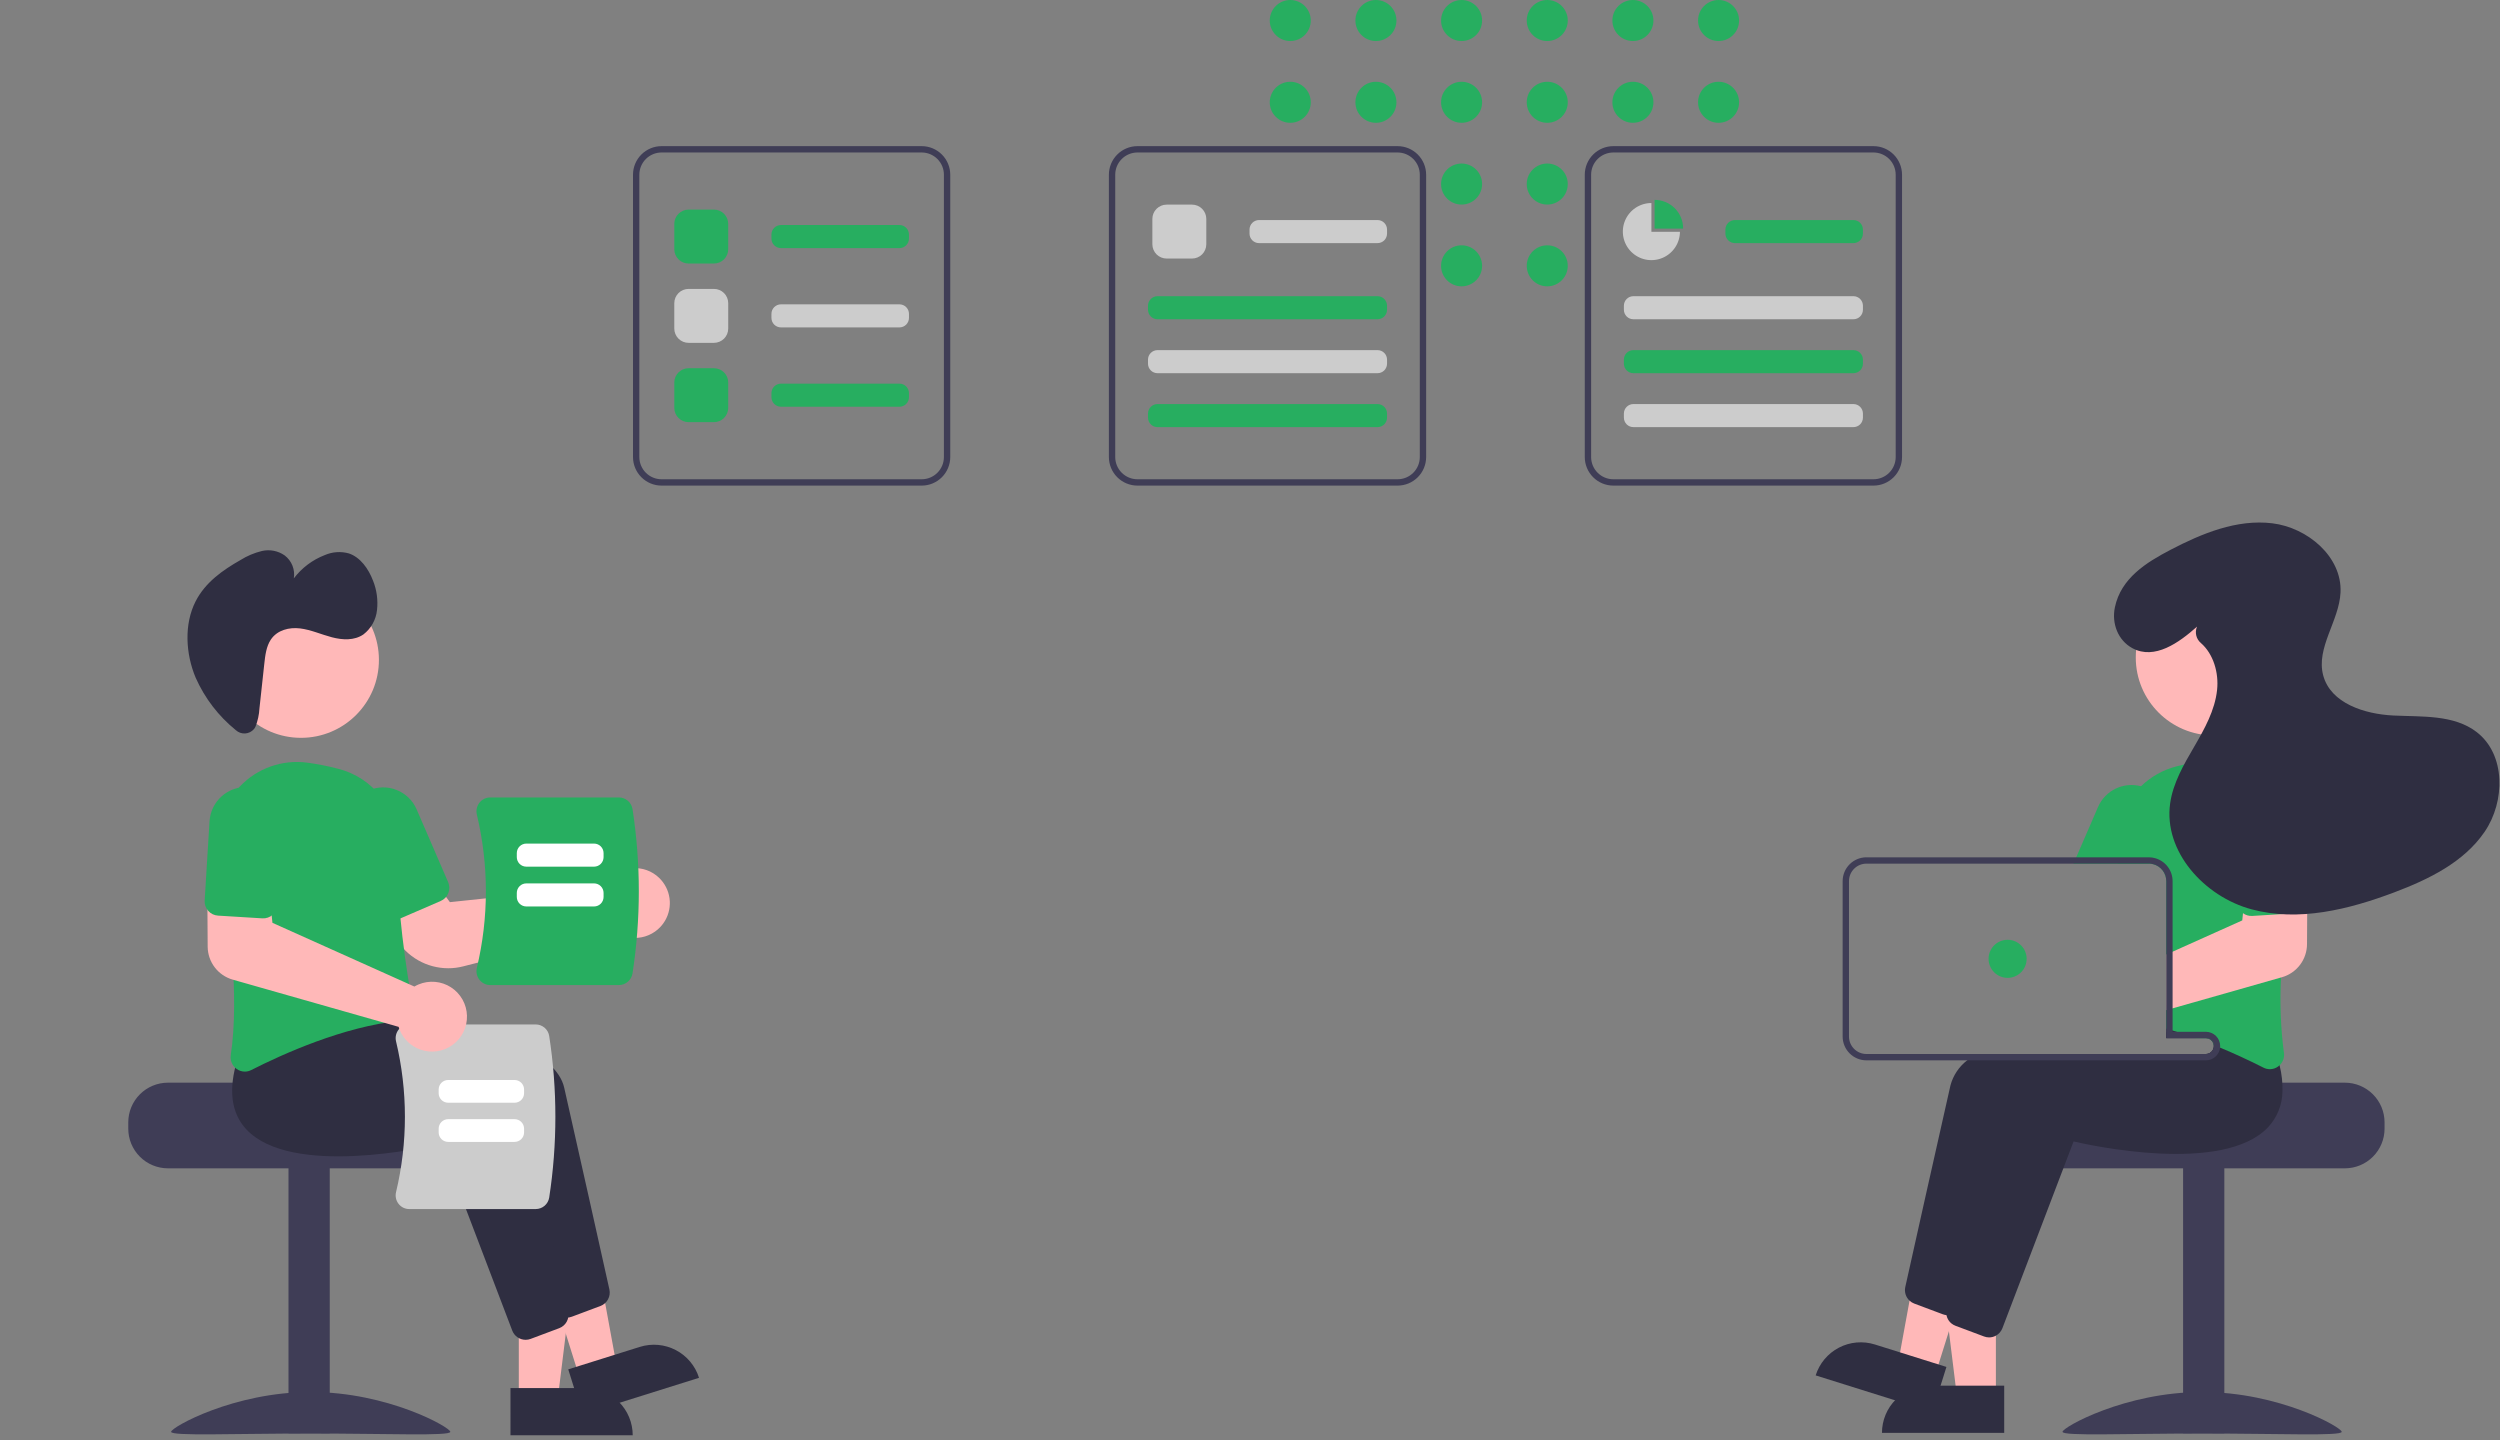 <svg width="788" height="454" viewBox="0 0 788 454" fill="none" xmlns="http://www.w3.org/2000/svg">
<rect x="0" y="0" width="788" height="454" fill="#808080" stroke="none"/>
<g clip-path="url(#clip0)">
<path d="M406.691 12.934C410.263 12.934 413.158 10.039 413.158 6.467C413.158 2.895 410.263 0 406.691 0C403.12 0 400.225 2.895 400.225 6.467C400.225 10.039 403.12 12.934 406.691 12.934Z" fill="#27AE60"/>
<path d="M406.691 38.707C410.263 38.707 413.158 35.812 413.158 32.24C413.158 28.669 410.263 25.773 406.691 25.773C403.12 25.773 400.225 28.669 400.225 32.24C400.225 35.812 403.12 38.707 406.691 38.707Z" fill="#27AE60"/>
<path d="M433.691 12.934C437.263 12.934 440.158 10.039 440.158 6.467C440.158 2.895 437.263 0 433.691 0C430.12 0 427.225 2.895 427.225 6.467C427.225 10.039 430.12 12.934 433.691 12.934Z" fill="#27AE60"/>
<path d="M433.691 38.707C437.263 38.707 440.158 35.812 440.158 32.24C440.158 28.669 437.263 25.773 433.691 25.773C430.12 25.773 427.225 28.669 427.225 32.24C427.225 35.812 430.12 38.707 433.691 38.707Z" fill="#27AE60"/>
<path d="M460.691 12.934C464.263 12.934 467.158 10.039 467.158 6.467C467.158 2.895 464.263 0 460.691 0C457.12 0 454.225 2.895 454.225 6.467C454.225 10.039 457.12 12.934 460.691 12.934Z" fill="#27AE60"/>
<path d="M460.691 38.707C464.263 38.707 467.158 35.812 467.158 32.24C467.158 28.669 464.263 25.773 460.691 25.773C457.12 25.773 454.225 28.669 454.225 32.24C454.225 35.812 457.12 38.707 460.691 38.707Z" fill="#27AE60"/>
<path d="M460.691 64.48C464.263 64.48 467.158 61.585 467.158 58.013C467.158 54.442 464.263 51.546 460.691 51.546C457.12 51.546 454.225 54.442 454.225 58.013C454.225 61.585 457.12 64.48 460.691 64.48Z" fill="#27AE60"/>
<path d="M460.691 90.254C464.263 90.254 467.158 87.358 467.158 83.787C467.158 80.215 464.263 77.32 460.691 77.32C457.12 77.32 454.225 80.215 454.225 83.787C454.225 87.358 457.12 90.254 460.691 90.254Z" fill="#27AE60"/>
<path d="M487.691 12.934C491.263 12.934 494.158 10.039 494.158 6.467C494.158 2.895 491.263 0 487.691 0C484.12 0 481.225 2.895 481.225 6.467C481.225 10.039 484.12 12.934 487.691 12.934Z" fill="#27AE60"/>
<path d="M487.691 38.707C491.263 38.707 494.158 35.812 494.158 32.24C494.158 28.669 491.263 25.773 487.691 25.773C484.12 25.773 481.225 28.669 481.225 32.24C481.225 35.812 484.12 38.707 487.691 38.707Z" fill="#27AE60"/>
<path d="M487.691 64.48C491.263 64.48 494.158 61.585 494.158 58.013C494.158 54.442 491.263 51.546 487.691 51.546C484.12 51.546 481.225 54.442 481.225 58.013C481.225 61.585 484.12 64.48 487.691 64.48Z" fill="#27AE60"/>
<path d="M487.691 90.254C491.263 90.254 494.158 87.358 494.158 83.787C494.158 80.215 491.263 77.32 487.691 77.32C484.12 77.32 481.225 80.215 481.225 83.787C481.225 87.358 484.12 90.254 487.691 90.254Z" fill="#27AE60"/>
<path d="M514.691 12.934C518.263 12.934 521.158 10.039 521.158 6.467C521.158 2.895 518.263 0 514.691 0C511.12 0 508.225 2.895 508.225 6.467C508.225 10.039 511.12 12.934 514.691 12.934Z" fill="#27AE60"/>
<path d="M514.691 38.707C518.263 38.707 521.158 35.812 521.158 32.24C521.158 28.669 518.263 25.773 514.691 25.773C511.12 25.773 508.225 28.669 508.225 32.24C508.225 35.812 511.12 38.707 514.691 38.707Z" fill="#27AE60"/>
<path d="M541.691 12.934C545.263 12.934 548.158 10.039 548.158 6.467C548.158 2.895 545.263 0 541.691 0C538.12 0 535.225 2.895 535.225 6.467C535.225 10.039 538.12 12.934 541.691 12.934Z" fill="#27AE60"/>
<path d="M541.691 38.707C545.263 38.707 548.158 35.812 548.158 32.24C548.158 28.669 545.263 25.773 541.691 25.773C538.12 25.773 535.225 28.669 535.225 32.24C535.225 35.812 538.12 38.707 541.691 38.707Z" fill="#27AE60"/>
<path d="M739.113 341.258H691.104C691.104 342.638 641.624 343.758 641.624 343.758C640.847 344.343 640.139 345.014 639.514 345.758C637.634 348 636.607 350.833 636.613 353.758V355.758C636.615 359.073 637.932 362.252 640.276 364.596C642.62 366.94 645.798 368.257 649.113 368.258H739.113C742.428 368.255 745.605 366.938 747.949 364.594C750.293 362.25 751.61 359.073 751.613 355.758V353.758C751.609 350.445 750.29 347.268 747.947 344.925C745.604 342.581 742.427 341.263 739.113 341.258V341.258Z" fill="#3F3D56"/>
<path d="M701.109 367.762H688.109V451.762H701.109V367.762Z" fill="#3F3D56"/>
<path d="M738.109 451.305C738.109 452.71 718.41 451.848 694.109 451.848C669.809 451.848 650.109 452.71 650.109 451.305C650.109 449.9 669.809 438.762 694.109 438.762C718.41 438.762 738.109 449.9 738.109 451.305Z" fill="#3F3D56"/>
<path d="M629.101 440.257L616.841 440.256L611.008 392.968L629.103 392.969L629.101 440.257Z" fill="#FFB8B8"/>
<path d="M608.082 436.753H631.726V451.64H593.195C593.195 447.692 594.764 443.906 597.556 441.114C600.347 438.322 604.134 436.753 608.082 436.753V436.753Z" fill="#2F2E41"/>
<path d="M609.963 433.414L598.266 429.743L606.858 382.878L624.122 388.296L609.963 433.414Z" fill="#FFB8B8"/>
<path d="M590.958 423.779L613.517 430.859L609.06 445.062L572.297 433.526C572.882 431.66 573.829 429.929 575.083 428.429C576.338 426.93 577.876 425.693 579.609 424.788C581.341 423.883 583.236 423.328 585.183 423.155C587.13 422.982 589.092 423.194 590.958 423.779V423.779Z" fill="#2F2E41"/>
<path d="M706.281 333.061C705.998 330.678 705.489 328.328 704.761 326.041L702.471 323.161L696.511 315.681L696.251 315.691C695.811 315.711 693.981 315.811 691.151 316.031H691.121C689.371 316.171 687.231 316.351 684.801 316.581C684.161 316.651 683.491 316.711 682.801 316.781V327.221H695.301C695.908 327.222 696.495 327.443 696.951 327.845C697.407 328.246 697.702 328.799 697.781 329.401C697.791 329.511 697.801 329.611 697.801 329.721C697.801 330.384 697.537 331.02 697.068 331.489C696.6 331.957 695.964 332.221 695.301 332.221H622.701C621.776 332.835 620.888 333.503 620.041 334.221C617.483 336.201 615.64 338.96 614.791 342.081C610.551 360.721 602.821 395.481 600.541 405.691C600.375 406.46 600.413 407.259 600.65 408.01C600.886 408.76 601.314 409.436 601.891 409.971C602.316 410.368 602.816 410.677 603.361 410.881L612.381 414.261C612.752 414.398 613.138 414.489 613.531 414.531C613.581 414.531 613.621 414.541 613.671 414.541C613.764 414.55 613.857 414.553 613.951 414.551C614.863 414.548 615.753 414.269 616.504 413.751C617.255 413.234 617.832 412.502 618.161 411.651L625.281 392.971L636.251 364.171L640.591 352.781C645.621 353.961 687.821 363.301 701.951 348.251C703.345 346.768 704.444 345.034 705.191 343.141C706.38 339.922 706.755 336.46 706.281 333.061Z" fill="#2F2E41"/>
<path d="M718.52 335.781C718.3 334.891 718.05 333.971 717.76 333.041L709.51 322.681L709.25 322.691C708.73 322.721 706.26 322.851 702.47 323.161C698.17 323.521 692.16 324.101 685.41 325.011C685.21 325.031 685 325.061 684.8 325.091C684.14 325.181 683.47 325.271 682.8 325.371V327.221H695.3C695.907 327.222 696.494 327.443 696.95 327.845C697.406 328.246 697.701 328.799 697.78 329.401C697.79 329.511 697.8 329.611 697.8 329.721C697.8 330.384 697.536 331.02 697.067 331.489C696.599 331.957 695.963 332.221 695.3 332.221H651.12C649.19 332.851 647.33 333.511 645.55 334.221C636.21 337.921 629.22 342.771 627.79 349.081C627.31 351.201 626.78 353.531 626.22 356.011C624.14 365.231 621.61 376.521 619.32 386.781V386.791C618.85 388.911 618.38 390.971 617.93 392.971C616.02 401.571 614.4 408.861 613.54 412.691C613.52 412.801 613.5 412.901 613.48 413.011V413.031C613.38 413.806 613.476 414.593 613.76 415.321L613.77 415.331V415.341C614.045 416.038 614.492 416.654 615.07 417.131C615.456 417.45 615.892 417.703 616.36 417.881L625.38 421.261C625.882 421.449 626.413 421.547 626.95 421.551C627.701 421.553 628.441 421.364 629.1 421.001C630.045 420.489 630.776 419.655 631.16 418.651L650.58 367.691L653.59 359.781C658.62 360.961 700.82 370.291 714.95 355.251C717.741 352.23 719.334 348.294 719.43 344.181C719.528 341.352 719.222 338.523 718.52 335.781V335.781Z" fill="#2F2E41"/>
<path d="M717.411 247.561C717.251 247.371 717.081 247.181 716.901 247.001C714.238 244.201 710.949 242.072 707.304 240.787C703.659 239.503 699.762 239.1 695.931 239.611C692.59 240.05 689.28 240.702 686.021 241.561C681.813 242.643 677.959 244.805 674.841 247.831C672.413 250.186 670.5 253.02 669.224 256.153C667.949 259.286 667.338 262.65 667.431 266.031C667.471 267.401 667.481 268.801 667.461 270.221C667.461 270.881 667.451 271.551 667.441 272.221H677.301C677.729 272.22 678.156 272.27 678.571 272.371C679.775 272.659 680.846 273.343 681.613 274.313C682.381 275.284 682.799 276.484 682.801 277.721V324.241C683.471 324.431 684.141 324.621 684.801 324.821C685.011 324.891 685.211 324.951 685.411 325.011C685.641 325.081 685.871 325.151 686.091 325.221C688.121 325.851 690.104 326.518 692.041 327.221H695.301C695.909 327.222 696.495 327.444 696.951 327.845C697.408 328.246 697.703 328.799 697.781 329.401C698.461 329.671 699.121 329.941 699.771 330.211C702.081 331.171 704.271 332.131 706.281 333.061C708.991 334.301 711.401 335.481 713.421 336.511C714.057 336.835 714.758 337.006 715.471 337.011C716.407 337.008 717.318 336.707 718.071 336.151C718.228 336.036 718.378 335.912 718.521 335.781C719.056 335.28 719.461 334.655 719.7 333.961C719.938 333.267 720.004 332.526 719.891 331.801C718.859 323.946 718.558 316.012 718.991 308.101C719.271 301.451 719.871 294.631 720.651 288.041C721.071 284.471 721.541 280.971 722.031 277.601C722.502 274.381 723.002 271.291 723.491 268.371C724.134 264.669 723.92 260.868 722.866 257.261C721.813 253.653 719.946 250.335 717.411 247.561Z" fill="#27AE60"/>
<path d="M676.42 248.381C675.907 248.161 675.379 247.977 674.84 247.831C672.175 247.113 669.341 247.378 666.855 248.577C664.37 249.776 662.398 251.829 661.3 254.361L654.43 270.221L653.57 272.221H677.3C677.728 272.22 678.155 272.27 678.57 272.371L679.37 270.521L682.41 263.501C683.618 260.701 683.665 257.537 682.542 254.702C681.419 251.868 679.218 249.594 676.42 248.381V248.381Z" fill="#27AE60"/>
<path d="M697.756 231.803C711.321 231.803 722.317 220.806 722.317 207.242C722.317 193.677 711.321 182.681 697.756 182.681C684.192 182.681 673.195 193.677 673.195 207.242C673.195 220.806 684.192 231.803 697.756 231.803Z" fill="#FFB8B8"/>
<path d="M722.031 277.601L708.011 277.981L706.991 287.831L706.761 290.111L684.801 299.971L682.801 300.871V318.401L684.801 317.831L691.121 316.031H691.151L718.991 308.101L719.311 308.011C721.56 307.361 723.54 306.003 724.956 304.139C726.372 302.274 727.149 300.002 727.171 297.661L727.241 286.031L727.301 277.461L722.031 277.601Z" fill="#FFB8B8"/>
<path d="M726.591 258.121C726.498 256.614 726.11 255.139 725.447 253.782C724.785 252.424 723.862 251.211 722.73 250.21C720.445 248.19 717.451 247.159 714.406 247.346C711.361 247.533 708.516 248.922 706.495 251.207C704.474 253.492 703.444 256.487 703.631 259.531L705.161 284.491C705.202 285.148 705.388 285.788 705.704 286.365C706.02 286.942 706.46 287.443 706.991 287.831C707.836 288.462 708.879 288.77 709.931 288.701L720.651 288.041L723.901 287.841C724.493 287.812 725.073 287.663 725.606 287.404C726.139 287.144 726.613 286.779 727.001 286.331C727.087 286.236 727.167 286.136 727.241 286.031C727.877 285.181 728.189 284.131 728.121 283.071L726.591 258.121Z" fill="#27AE60"/>
<path d="M686.091 325.221H684.801V325.091C684.141 325.181 683.471 325.271 682.801 325.371V327.221H692.041C690.101 326.521 688.117 325.855 686.091 325.221ZM686.091 325.221H684.801V325.091C684.141 325.181 683.471 325.271 682.801 325.371V327.221H692.041C690.101 326.521 688.117 325.855 686.091 325.221ZM695.301 325.221H684.801V277.721C684.797 276.095 684.266 274.514 683.287 273.216C682.307 271.917 680.933 270.972 679.371 270.521C678.699 270.319 678.002 270.218 677.301 270.221H588.301C586.312 270.224 584.406 271.015 583 272.421C581.594 273.827 580.803 275.733 580.801 277.721V326.721C580.801 328.71 581.592 330.617 582.998 332.024C584.405 333.43 586.312 334.221 588.301 334.221H695.301C696.409 334.219 697.477 333.809 698.301 333.07C699.126 332.33 699.649 331.312 699.771 330.211C699.791 330.049 699.801 329.885 699.801 329.721C699.799 328.528 699.324 327.385 698.481 326.541C697.637 325.698 696.494 325.223 695.301 325.221H695.301ZM697.801 329.721C697.801 330.384 697.537 331.02 697.068 331.489C696.599 331.958 695.964 332.221 695.301 332.221H588.301C586.842 332.22 585.444 331.641 584.413 330.609C583.381 329.578 582.802 328.18 582.801 326.721V277.721C582.802 276.263 583.381 274.864 584.413 273.833C585.444 272.802 586.842 272.222 588.301 272.221H677.301C677.729 272.22 678.155 272.27 678.571 272.371C679.774 272.659 680.846 273.343 681.613 274.313C682.38 275.284 682.799 276.484 682.801 277.721V327.221H695.301C695.908 327.222 696.495 327.444 696.951 327.845C697.407 328.246 697.702 328.799 697.781 329.401C697.79 329.511 697.801 329.611 697.801 329.721H697.801ZM686.091 325.221H684.801V325.091C684.141 325.181 683.471 325.271 682.801 325.371V327.221H692.041C690.101 326.521 688.117 325.855 686.091 325.221Z" fill="#3F3D56"/>
<path d="M632.797 308.223C636.111 308.223 638.797 305.536 638.797 302.223C638.797 298.909 636.111 296.223 632.797 296.223C629.483 296.223 626.797 298.909 626.797 302.223C626.797 305.536 629.483 308.223 632.797 308.223Z" fill="#27AE60"/>
<path d="M692.512 197.499C686.807 202.595 679.159 208.065 672.173 204.331C667.586 201.88 665.544 196.503 666.615 191.414C668.542 182.262 676.454 177.317 684.115 173.319C694.073 168.122 705.063 163.59 716.215 164.941C727.367 166.292 738.262 175.507 737.735 186.728C737.312 195.752 729.943 204.17 732.276 212.897C734.624 221.68 745.284 225.081 754.365 225.528C763.446 225.975 773.442 225.201 780.645 230.747C789.834 237.823 789.687 252.62 783.145 262.197C776.604 271.774 765.557 277.162 754.707 281.259C740.331 286.687 724.529 290.609 709.69 286.618C694.851 282.628 681.86 268.391 684.036 253.179C684.955 246.754 688.336 240.986 691.598 235.375C694.86 229.763 698.142 223.912 698.827 217.458C699.398 212.079 697.689 206.141 693.722 202.677C693.004 202.073 692.495 201.258 692.27 200.347C692.044 199.437 692.112 198.478 692.466 197.61L692.512 197.499Z" fill="#2F2E41"/>
<path d="M40.43 353.758V355.758C40.433 359.073 41.75 362.25 44.094 364.594C46.438 366.938 49.615 368.255 52.93 368.258H142.93C146.245 368.257 149.423 366.94 151.767 364.596C154.111 362.252 155.428 359.073 155.43 355.758V353.758C155.436 350.833 154.409 348 152.529 345.758C151.904 345.014 151.196 344.343 150.419 343.758C150.419 343.758 100.939 342.638 100.939 341.258H52.93C49.616 341.263 46.439 342.581 44.096 344.925C41.753 347.268 40.434 350.445 40.43 353.758V353.758Z" fill="#3F3D56"/>
<path d="M90.936 451.762H103.936L103.936 367.762H90.936L90.936 451.762Z" fill="#3F3D56"/>
<path d="M53.935 451.305C53.935 452.71 73.635 451.848 97.936 451.848C122.236 451.848 141.936 452.71 141.936 451.305C141.936 449.9 122.236 438.762 97.936 438.762C73.635 438.762 53.935 449.9 53.935 451.305Z" fill="#3F3D56"/>
<path d="M163.529 441.018H175.789L181.621 393.73L163.527 393.731L163.529 441.018Z" fill="#FFB8B8"/>
<path d="M199.434 452.401L160.903 452.403L160.902 437.516L184.546 437.515C188.494 437.514 192.281 439.083 195.073 441.874C197.865 444.666 199.433 448.453 199.434 452.401L199.434 452.401Z" fill="#2F2E41"/>
<path d="M182.669 434.176L194.366 430.505L185.774 383.64L168.51 389.058L182.669 434.176Z" fill="#FFB8B8"/>
<path d="M220.332 434.288L183.569 445.824L179.112 431.621L201.671 424.541C205.438 423.359 209.52 423.722 213.02 425.549C216.52 427.377 219.15 430.52 220.332 434.288L220.332 434.288Z" fill="#2F2E41"/>
<path d="M174.466 412.411L152.039 353.54C147.008 354.722 104.812 364.059 90.68 349.012C85.837 343.854 84.892 336.383 87.873 326.804L96.12 316.439L96.376 316.453C99.495 316.617 172.812 320.727 177.838 342.842C182.075 361.486 189.814 396.247 192.085 406.457C192.315 407.515 192.158 408.62 191.641 409.572C191.125 410.523 190.283 411.257 189.271 411.641L180.252 415.022C179.749 415.212 179.217 415.309 178.68 415.309C177.767 415.308 176.875 415.031 176.123 414.514C175.371 413.997 174.793 413.264 174.466 412.411V412.411Z" fill="#2F2E41"/>
<path d="M161.466 419.411L139.039 360.54C134.007 361.722 91.812 371.058 77.68 356.012C72.837 350.854 71.892 343.383 74.873 333.804L83.12 323.439L83.376 323.453C86.495 323.617 159.812 327.727 164.838 349.842C169.075 368.486 176.814 403.247 179.085 413.457C179.315 414.515 179.158 415.62 178.641 416.572C178.125 417.523 177.283 418.257 176.271 418.641L167.252 422.022C166.749 422.212 166.217 422.309 165.68 422.309C164.767 422.308 163.875 422.031 163.123 421.514C162.371 420.997 161.793 420.264 161.466 419.411V419.411Z" fill="#2F2E41"/>
<path d="M141.293 305.193C137.969 305.192 134.702 304.328 131.812 302.685C128.923 301.042 126.509 298.677 124.808 295.822L117.686 283.756L134.615 274.503L141.803 284.359L190.577 279.22C190.814 278.791 191.081 278.378 191.376 277.986C192.312 276.755 193.497 275.734 194.853 274.991C196.21 274.247 197.708 273.798 199.249 273.672C200.798 273.539 202.357 273.739 203.822 274.259C205.287 274.779 206.623 275.606 207.742 276.684C209.536 278.405 210.695 280.68 211.033 283.142C211.37 285.604 210.866 288.108 209.602 290.248C208.811 291.581 207.747 292.732 206.48 293.625C205.213 294.518 203.772 295.134 202.251 295.431C200.729 295.729 199.162 295.702 197.652 295.351C196.142 295.001 194.723 294.336 193.488 293.399C193.202 293.18 192.928 292.946 192.666 292.699L145.951 304.609C144.429 304.997 142.864 305.194 141.293 305.193V305.193Z" fill="#FFB8B8"/>
<path d="M74.554 336.912C73.879 336.426 73.352 335.762 73.031 334.994C72.71 334.227 72.608 333.385 72.736 332.563C75.518 314.22 72.317 287.944 69.141 269.131C68.491 265.313 68.744 261.397 69.88 257.695C71.015 253.993 73.002 250.609 75.681 247.813C78.36 245.017 81.657 242.888 85.307 241.595C88.957 240.302 92.859 239.882 96.7 240.369C100.043 240.81 103.353 241.463 106.613 242.323V242.323C112.028 243.687 116.817 246.852 120.194 251.299C123.572 255.745 125.335 261.209 125.195 266.791C124.72 284.945 128.407 307.596 130.014 316.492C130.123 317.103 130.106 317.73 129.962 318.334C129.819 318.938 129.552 319.506 129.18 320.003C128.814 320.494 128.35 320.904 127.817 321.205C127.284 321.506 126.694 321.693 126.084 321.753C108.276 323.57 89.072 332.255 79.21 337.269C78.576 337.596 77.874 337.768 77.16 337.77C76.223 337.767 75.31 337.467 74.554 336.912Z" fill="#27AE60"/>
<path d="M122.626 289.6C122.076 289.384 121.574 289.061 121.149 288.649C120.725 288.238 120.386 287.746 120.153 287.203L110.221 264.26C109.62 262.874 109.298 261.383 109.273 259.872C109.248 258.362 109.521 256.861 110.077 255.456C110.632 254.051 111.46 252.769 112.511 251.683C113.562 250.598 114.817 249.73 116.203 249.13C117.59 248.53 119.081 248.209 120.592 248.185C122.103 248.162 123.604 248.436 125.008 248.993C126.413 249.55 127.694 250.378 128.779 251.43C129.863 252.482 130.73 253.738 131.329 255.125L141.26 278.067C141.733 279.163 141.751 280.401 141.312 281.51C140.873 282.619 140.012 283.509 138.918 283.984L126.07 289.546C125.528 289.782 124.945 289.909 124.354 289.918C123.763 289.928 123.176 289.82 122.627 289.6H122.626Z" fill="#27AE60"/>
<path d="M94.874 232.564C108.438 232.564 119.435 221.568 119.435 208.003C119.435 194.439 108.438 183.442 94.874 183.442C81.309 183.442 70.312 194.439 70.312 208.003C70.312 221.568 81.309 232.564 94.874 232.564Z" fill="#FFB8B8"/>
<path d="M80.031 229.824C79.683 230.225 79.258 230.553 78.782 230.788C78.305 231.022 77.786 231.159 77.255 231.189C76.725 231.22 76.194 231.144 75.693 230.965C75.192 230.787 74.733 230.51 74.341 230.151C68.864 225.717 64.521 220.045 61.669 213.602C58.476 205.991 58.008 196.703 61.642 189.569C64.714 183.538 70.228 179.699 75.734 176.562C77.844 175.232 80.157 174.254 82.582 173.667C83.806 173.389 85.075 173.371 86.308 173.613C87.54 173.856 88.707 174.353 89.736 175.074C90.826 175.904 91.671 177.015 92.178 178.288C92.685 179.562 92.836 180.949 92.614 182.301C95.132 178.984 98.527 176.436 102.416 174.945C104.802 173.918 107.468 173.739 109.969 174.439C113.505 175.619 116.122 179.189 117.578 183.025C118.756 185.962 119.187 189.145 118.834 192.289C118.679 193.79 118.221 195.244 117.488 196.563C116.754 197.882 115.759 199.038 114.565 199.96C111.681 201.95 107.965 201.748 104.611 200.867C101.258 199.987 98.003 198.493 94.59 198.077C91.178 197.661 87.396 198.563 85.363 201.607C83.931 203.75 83.594 206.574 83.301 209.265L81.782 223.264C81.675 225.267 81.243 227.239 80.504 229.103C80.379 229.363 80.22 229.606 80.031 229.824V229.824Z" fill="#2F2E41"/>
<path d="M168.868 381.094H128.995C128.349 381.096 127.711 380.951 127.13 380.669C126.548 380.387 126.039 379.976 125.64 379.468C125.232 378.952 124.948 378.351 124.808 377.709C124.668 377.067 124.677 376.401 124.833 375.763C128.563 360.141 128.562 343.86 124.833 328.238C124.677 327.6 124.668 326.934 124.808 326.292C124.948 325.65 125.232 325.049 125.64 324.533C126.039 324.025 126.548 323.614 127.13 323.332C127.711 323.051 128.349 322.905 128.995 322.907H168.868C169.887 322.909 170.872 323.273 171.647 323.933C172.423 324.593 172.94 325.508 173.105 326.513C175.705 343.405 175.705 360.596 173.105 377.488C172.94 378.494 172.423 379.408 171.647 380.068C170.872 380.728 169.887 381.092 168.868 381.094V381.094Z" fill="#CCCCCC"/>
<path d="M138.266 344.584V343.412C138.266 342.617 138.583 341.854 139.145 341.292C139.708 340.729 140.47 340.413 141.266 340.412H162.189C162.985 340.413 163.747 340.729 164.31 341.292C164.872 341.854 165.188 342.617 165.189 343.412V344.584C165.188 345.379 164.872 346.142 164.31 346.704C163.747 347.267 162.985 347.583 162.189 347.584H141.266C140.47 347.583 139.708 347.267 139.145 346.704C138.583 346.142 138.266 345.379 138.266 344.584V344.584Z" fill="white"/>
<path d="M138.266 356.929V355.756C138.266 354.961 138.583 354.198 139.145 353.636C139.708 353.074 140.47 352.757 141.266 352.756H162.189C162.985 352.757 163.747 353.074 164.31 353.636C164.872 354.198 165.188 354.961 165.189 355.756V356.929C165.188 357.724 164.872 358.487 164.31 359.049C163.747 359.611 162.985 359.928 162.189 359.929H141.266C140.47 359.928 139.708 359.611 139.145 359.049C138.583 358.487 138.266 357.724 138.266 356.929Z" fill="white"/>
<path d="M151.128 308.841C150.714 308.317 150.425 307.705 150.282 307.053C150.14 306.4 150.149 305.724 150.307 305.075C154.099 289.196 154.099 272.648 150.307 256.769C150.149 256.12 150.14 255.444 150.282 254.791C150.425 254.139 150.714 253.527 151.128 253.003C151.533 252.486 152.051 252.069 152.642 251.783C153.233 251.496 153.882 251.349 154.538 251.351H195.066C196.101 251.353 197.103 251.722 197.891 252.393C198.68 253.064 199.205 253.994 199.372 255.016C202.016 272.185 202.016 289.659 199.372 306.828C199.205 307.85 198.68 308.78 197.891 309.451C197.103 310.122 196.101 310.491 195.066 310.493H154.538C153.882 310.495 153.233 310.348 152.642 310.061C152.051 309.775 151.533 309.358 151.128 308.841Z" fill="#27AE60"/>
<path d="M187.246 273.172H165.896C165.101 273.171 164.339 272.855 163.776 272.293C163.214 271.73 162.897 270.968 162.896 270.172V268.898C162.897 268.103 163.214 267.34 163.776 266.778C164.339 266.216 165.101 265.899 165.896 265.898H187.246C188.041 265.899 188.804 266.216 189.366 266.778C189.929 267.34 190.245 268.103 190.246 268.898V270.172C190.245 270.968 189.929 271.73 189.366 272.293C188.804 272.855 188.041 273.171 187.246 273.172V273.172Z" fill="white"/>
<path d="M187.246 285.72H165.896C165.101 285.719 164.339 285.403 163.776 284.84C163.214 284.278 162.897 283.515 162.896 282.72V281.446C162.897 280.65 163.214 279.888 163.776 279.325C164.339 278.763 165.101 278.447 165.896 278.446H187.246C188.041 278.447 188.804 278.763 189.366 279.325C189.929 279.888 190.245 280.65 190.246 281.446V282.72C190.245 283.515 189.929 284.278 189.366 284.84C188.804 285.403 188.041 285.719 187.246 285.72V285.72Z" fill="white"/>
<path d="M132.534 330.839C131.074 330.329 129.737 329.517 128.611 328.456C127.486 327.395 126.596 326.109 126 324.682C125.862 324.348 125.743 324.008 125.641 323.663L73.319 308.77C71.07 308.12 69.091 306.763 67.675 304.9C66.259 303.037 65.481 300.767 65.458 298.427L65.33 278.225L84.616 278.741L85.873 290.876L130.613 310.962C131.035 310.711 131.473 310.489 131.925 310.298H131.925C133.573 309.607 135.365 309.327 137.145 309.484C138.925 309.64 140.641 310.227 142.143 311.194C143.646 312.162 144.89 313.481 145.769 315.037C146.648 316.593 147.135 318.339 147.188 320.125C147.241 321.912 146.858 323.684 146.073 325.289C145.287 326.895 144.123 328.285 142.681 329.339C141.238 330.394 139.56 331.082 137.793 331.343C136.025 331.604 134.22 331.432 132.534 330.839V330.839Z" fill="#FFB8B8"/>
<path d="M65.629 287.094C65.236 286.652 64.935 286.136 64.743 285.577C64.551 285.018 64.471 284.426 64.509 283.836L66.043 258.883C66.133 257.374 66.52 255.898 67.182 254.538C67.844 253.179 68.766 251.963 69.898 250.961C71.03 249.959 72.348 249.189 73.778 248.697C75.207 248.205 76.72 247.999 78.229 248.092C79.738 248.185 81.213 248.574 82.572 249.238C83.93 249.902 85.144 250.827 86.144 251.961C87.145 253.094 87.912 254.414 88.402 255.844C88.892 257.274 89.095 258.787 88.999 260.296L87.466 285.248C87.391 286.439 86.847 287.551 85.953 288.341C85.059 289.132 83.889 289.535 82.698 289.463L68.725 288.604C68.134 288.57 67.557 288.418 67.025 288.159C66.494 287.9 66.019 287.538 65.629 287.094H65.629Z" fill="#27AE60"/>
<path d="M290.521 153.064H208.521C206.135 153.061 203.848 152.112 202.161 150.425C200.473 148.738 199.524 146.45 199.521 144.064V55.064C199.524 52.678 200.473 50.39 202.161 48.703C203.848 47.016 206.135 46.067 208.521 46.064H290.521C292.908 46.067 295.195 47.016 296.882 48.703C298.57 50.39 299.519 52.678 299.521 55.064V144.064C299.519 146.45 298.57 148.738 296.882 150.425C295.195 152.112 292.908 153.061 290.521 153.064V153.064ZM208.521 48.064C206.666 48.066 204.886 48.804 203.574 50.117C202.262 51.429 201.524 53.208 201.521 55.064V144.064C201.524 145.92 202.262 147.699 203.574 149.011C204.886 150.324 206.666 151.062 208.521 151.064H290.521C292.377 151.062 294.157 150.324 295.469 149.011C296.781 147.699 297.519 145.92 297.521 144.064V55.064C297.519 53.208 296.781 51.429 295.469 50.117C294.157 48.804 292.377 48.066 290.521 48.064H208.521Z" fill="#3F3D56"/>
<path d="M440.521 153.064H358.521C356.135 153.061 353.848 152.112 352.161 150.425C350.473 148.738 349.524 146.45 349.521 144.064V55.064C349.524 52.678 350.473 50.39 352.161 48.703C353.848 47.016 356.135 46.067 358.521 46.064H440.521C442.908 46.067 445.195 47.016 446.882 48.703C448.57 50.39 449.519 52.678 449.521 55.064V144.064C449.519 146.45 448.57 148.738 446.882 150.425C445.195 152.112 442.908 153.061 440.521 153.064V153.064ZM358.521 48.064C356.666 48.066 354.886 48.804 353.574 50.117C352.262 51.429 351.524 53.208 351.521 55.064V144.064C351.524 145.92 352.262 147.699 353.574 149.011C354.886 150.324 356.666 151.062 358.521 151.064H440.521C442.377 151.062 444.157 150.324 445.469 149.011C446.781 147.699 447.519 145.92 447.521 144.064V55.064C447.519 53.208 446.781 51.429 445.469 50.117C444.157 48.804 442.377 48.066 440.521 48.064H358.521Z" fill="#3F3D56"/>
<path d="M225.037 83.064H217.037C215.844 83.063 214.7 82.588 213.857 81.745C213.013 80.901 212.538 79.757 212.537 78.564V70.564C212.538 69.371 213.013 68.227 213.857 67.383C214.7 66.54 215.844 66.065 217.037 66.064H225.037C226.23 66.065 227.374 66.54 228.218 67.383C229.061 68.227 229.536 69.371 229.537 70.564V78.564C229.536 79.757 229.061 80.901 228.218 81.745C227.374 82.588 226.23 83.063 225.037 83.064V83.064Z" fill="#27AE60"/>
<path d="M225.037 108.064H217.037C215.844 108.063 214.7 107.588 213.857 106.744C213.013 105.901 212.538 104.757 212.537 103.564V95.564C212.538 94.371 213.013 93.227 213.857 92.383C214.7 91.54 215.844 91.065 217.037 91.064H225.037C226.23 91.065 227.374 91.54 228.218 92.383C229.061 93.227 229.536 94.371 229.537 95.564V103.564C229.536 104.757 229.061 105.901 228.218 106.744C227.374 107.588 226.23 108.063 225.037 108.064V108.064Z" fill="#CCCCCC"/>
<path d="M283.508 78.201H246.158C245.363 78.2 244.6 77.883 244.038 77.321C243.475 76.759 243.159 75.996 243.158 75.201V73.927C243.159 73.131 243.475 72.369 244.038 71.806C244.6 71.244 245.363 70.928 246.158 70.927H283.508C284.303 70.928 285.066 71.244 285.628 71.806C286.19 72.369 286.507 73.131 286.508 73.927V75.201C286.507 75.996 286.19 76.759 285.628 77.321C285.066 77.883 284.303 78.2 283.508 78.201V78.201Z" fill="#27AE60"/>
<path d="M375.727 81.496H367.727C366.533 81.494 365.39 81.02 364.546 80.176C363.702 79.332 363.228 78.189 363.227 76.996V68.996C363.228 67.802 363.702 66.659 364.546 65.815C365.39 64.972 366.533 64.497 367.727 64.496H375.727C376.92 64.497 378.063 64.972 378.907 65.815C379.751 66.659 380.225 67.802 380.227 68.996V76.996C380.225 78.189 379.751 79.332 378.907 80.176C378.063 81.02 376.92 81.494 375.727 81.496V81.496Z" fill="#CCCCCC"/>
<path d="M434.197 76.632H396.848C396.052 76.632 395.29 76.315 394.727 75.753C394.165 75.19 393.849 74.428 393.848 73.632V72.358C393.849 71.563 394.165 70.8 394.727 70.238C395.29 69.676 396.052 69.359 396.848 69.358H434.197C434.992 69.359 435.755 69.676 436.317 70.238C436.88 70.8 437.196 71.563 437.197 72.358V73.632C437.196 74.428 436.88 75.19 436.317 75.753C435.755 76.315 434.992 76.632 434.197 76.632Z" fill="#CCCCCC"/>
<path d="M434.197 100.632H364.848C364.052 100.631 363.29 100.315 362.727 99.753C362.165 99.19 361.849 98.428 361.848 97.632V96.358C361.849 95.563 362.165 94.8 362.727 94.238C363.29 93.676 364.052 93.359 364.848 93.358H434.197C434.992 93.359 435.755 93.676 436.317 94.238C436.88 94.8 437.196 95.563 437.197 96.358V97.632C437.196 98.428 436.88 99.19 436.317 99.753C435.755 100.315 434.992 100.631 434.197 100.632V100.632Z" fill="#27AE60"/>
<path d="M434.197 117.632H364.848C364.052 117.631 363.29 117.315 362.727 116.753C362.165 116.19 361.849 115.428 361.848 114.632V113.358C361.849 112.563 362.165 111.8 362.727 111.238C363.29 110.676 364.052 110.359 364.848 110.358H434.197C434.992 110.359 435.755 110.676 436.317 111.238C436.88 111.8 437.196 112.563 437.197 113.358V114.632C437.196 115.428 436.88 116.19 436.317 116.753C435.755 117.315 434.992 117.631 434.197 117.632V117.632Z" fill="#CCCCCC"/>
<path d="M434.197 134.632H364.848C364.052 134.631 363.29 134.315 362.727 133.753C362.165 133.19 361.849 132.428 361.848 131.632V130.358C361.849 129.563 362.165 128.8 362.727 128.238C363.29 127.676 364.052 127.359 364.848 127.358H434.197C434.992 127.359 435.755 127.676 436.317 128.238C436.88 128.8 437.196 129.563 437.197 130.358V131.632C437.196 132.428 436.88 133.19 436.317 133.753C435.755 134.315 434.992 134.631 434.197 134.632V134.632Z" fill="#27AE60"/>
<path d="M590.521 153.064H508.521C506.135 153.061 503.848 152.112 502.161 150.425C500.473 148.738 499.524 146.45 499.521 144.064V55.064C499.524 52.678 500.473 50.39 502.161 48.703C503.848 47.016 506.135 46.067 508.521 46.064H590.521C592.908 46.067 595.195 47.016 596.882 48.703C598.57 50.39 599.519 52.678 599.521 55.064V144.064C599.519 146.45 598.57 148.738 596.882 150.425C595.195 152.112 592.908 153.061 590.521 153.064V153.064ZM508.521 48.064C506.666 48.066 504.886 48.804 503.574 50.117C502.262 51.429 501.524 53.208 501.521 55.064V144.064C501.524 145.92 502.262 147.699 503.574 149.011C504.886 150.324 506.666 151.062 508.521 151.064H590.521C592.377 151.062 594.157 150.324 595.469 149.011C596.781 147.699 597.519 145.92 597.521 144.064V55.064C597.519 53.208 596.781 51.429 595.469 50.117C594.157 48.804 592.377 48.066 590.521 48.064H508.521Z" fill="#3F3D56"/>
<path d="M584.197 76.632H546.848C546.052 76.632 545.29 76.315 544.727 75.753C544.165 75.19 543.849 74.428 543.848 73.632V72.358C543.849 71.563 544.165 70.8 544.727 70.238C545.29 69.676 546.052 69.359 546.848 69.358H584.197C584.992 69.359 585.755 69.676 586.317 70.238C586.88 70.8 587.196 71.563 587.197 72.358V73.632C587.196 74.428 586.88 75.19 586.317 75.753C585.755 76.315 584.992 76.632 584.197 76.632V76.632Z" fill="#27AE60"/>
<path d="M584.197 100.632H514.848C514.052 100.631 513.29 100.315 512.727 99.753C512.165 99.19 511.849 98.428 511.848 97.632V96.358C511.849 95.563 512.165 94.8 512.727 94.238C513.29 93.676 514.052 93.359 514.848 93.358H584.197C584.992 93.359 585.755 93.676 586.317 94.238C586.88 94.8 587.196 95.563 587.197 96.358V97.632C587.196 98.428 586.88 99.19 586.317 99.753C585.755 100.315 584.992 100.631 584.197 100.632Z" fill="#CCCCCC"/>
<path d="M584.197 117.632H514.848C514.052 117.631 513.29 117.315 512.727 116.753C512.165 116.19 511.849 115.428 511.848 114.632V113.358C511.849 112.563 512.165 111.8 512.727 111.238C513.29 110.676 514.052 110.359 514.848 110.358H584.197C584.992 110.359 585.755 110.676 586.317 111.238C586.88 111.8 587.196 112.563 587.197 113.358V114.632C587.196 115.428 586.88 116.19 586.317 116.753C585.755 117.315 584.992 117.631 584.197 117.632Z" fill="#27AE60"/>
<path d="M584.197 134.632H514.848C514.052 134.631 513.29 134.315 512.727 133.753C512.165 133.19 511.849 132.428 511.848 131.632V130.358C511.849 129.563 512.165 128.8 512.727 128.238C513.29 127.676 514.052 127.359 514.848 127.358H584.197C584.992 127.359 585.755 127.676 586.317 128.238C586.88 128.8 587.196 129.563 587.197 130.358V131.632C587.196 132.428 586.88 133.19 586.317 133.753C585.755 134.315 584.992 134.631 584.197 134.632Z" fill="#CCCCCC"/>
<path d="M283.508 103.201H246.158C245.363 103.2 244.6 102.883 244.038 102.321C243.475 101.759 243.159 100.996 243.158 100.201V98.927C243.159 98.131 243.475 97.369 244.038 96.806C244.6 96.244 245.363 95.928 246.158 95.927H283.508C284.303 95.928 285.066 96.244 285.628 96.806C286.19 97.369 286.507 98.131 286.508 98.927V100.201C286.507 100.996 286.19 101.759 285.628 102.321C285.066 102.883 284.303 103.2 283.508 103.201Z" fill="#CCCCCC"/>
<path d="M225.037 133.064H217.037C215.844 133.063 214.7 132.588 213.857 131.744C213.013 130.901 212.538 129.757 212.537 128.564V120.564C212.538 119.371 213.013 118.227 213.857 117.383C214.7 116.54 215.844 116.065 217.037 116.064H225.037C226.23 116.065 227.374 116.54 228.218 117.383C229.061 118.227 229.536 119.371 229.537 120.564V128.564C229.536 129.757 229.061 130.901 228.218 131.744C227.374 132.588 226.23 133.063 225.037 133.064V133.064Z" fill="#27AE60"/>
<path d="M283.508 128.201H246.158C245.363 128.2 244.6 127.883 244.038 127.321C243.475 126.759 243.159 125.996 243.158 125.201V123.927C243.159 123.131 243.475 122.369 244.038 121.806C244.6 121.244 245.363 120.928 246.158 120.927H283.508C284.303 120.928 285.066 121.244 285.628 121.806C286.19 122.369 286.507 123.131 286.508 123.927V125.201C286.507 125.996 286.19 126.759 285.628 127.321C285.066 127.883 284.303 128.2 283.508 128.201Z" fill="#27AE60"/>
<path d="M530.518 72.064C530.518 72.041 530.521 72.019 530.521 71.996C530.521 70.814 530.289 69.643 529.836 68.552C529.384 67.46 528.721 66.467 527.885 65.632C527.05 64.796 526.058 64.133 524.966 63.681C523.874 63.228 522.703 62.996 521.521 62.996V72.064H530.518Z" fill="#27AE60"/>
<path d="M520.523 73.064V63.996C518.745 63.995 517.008 64.521 515.529 65.506C514.05 66.492 512.896 67.893 512.212 69.534C511.528 71.174 511.346 72.98 511.687 74.724C512.028 76.469 512.879 78.073 514.13 79.334C515.382 80.596 516.979 81.459 518.721 81.814C520.462 82.169 522.27 82.001 523.915 81.33C525.561 80.66 526.972 79.517 527.969 78.046C528.966 76.575 529.506 74.841 529.519 73.064H520.523Z" fill="#CCCCCC"/>
</g>
<defs>
<clipPath id="clip0">
<rect width="787.827" height="453.112" fill="white"/>
</clipPath>
</defs>
</svg>
